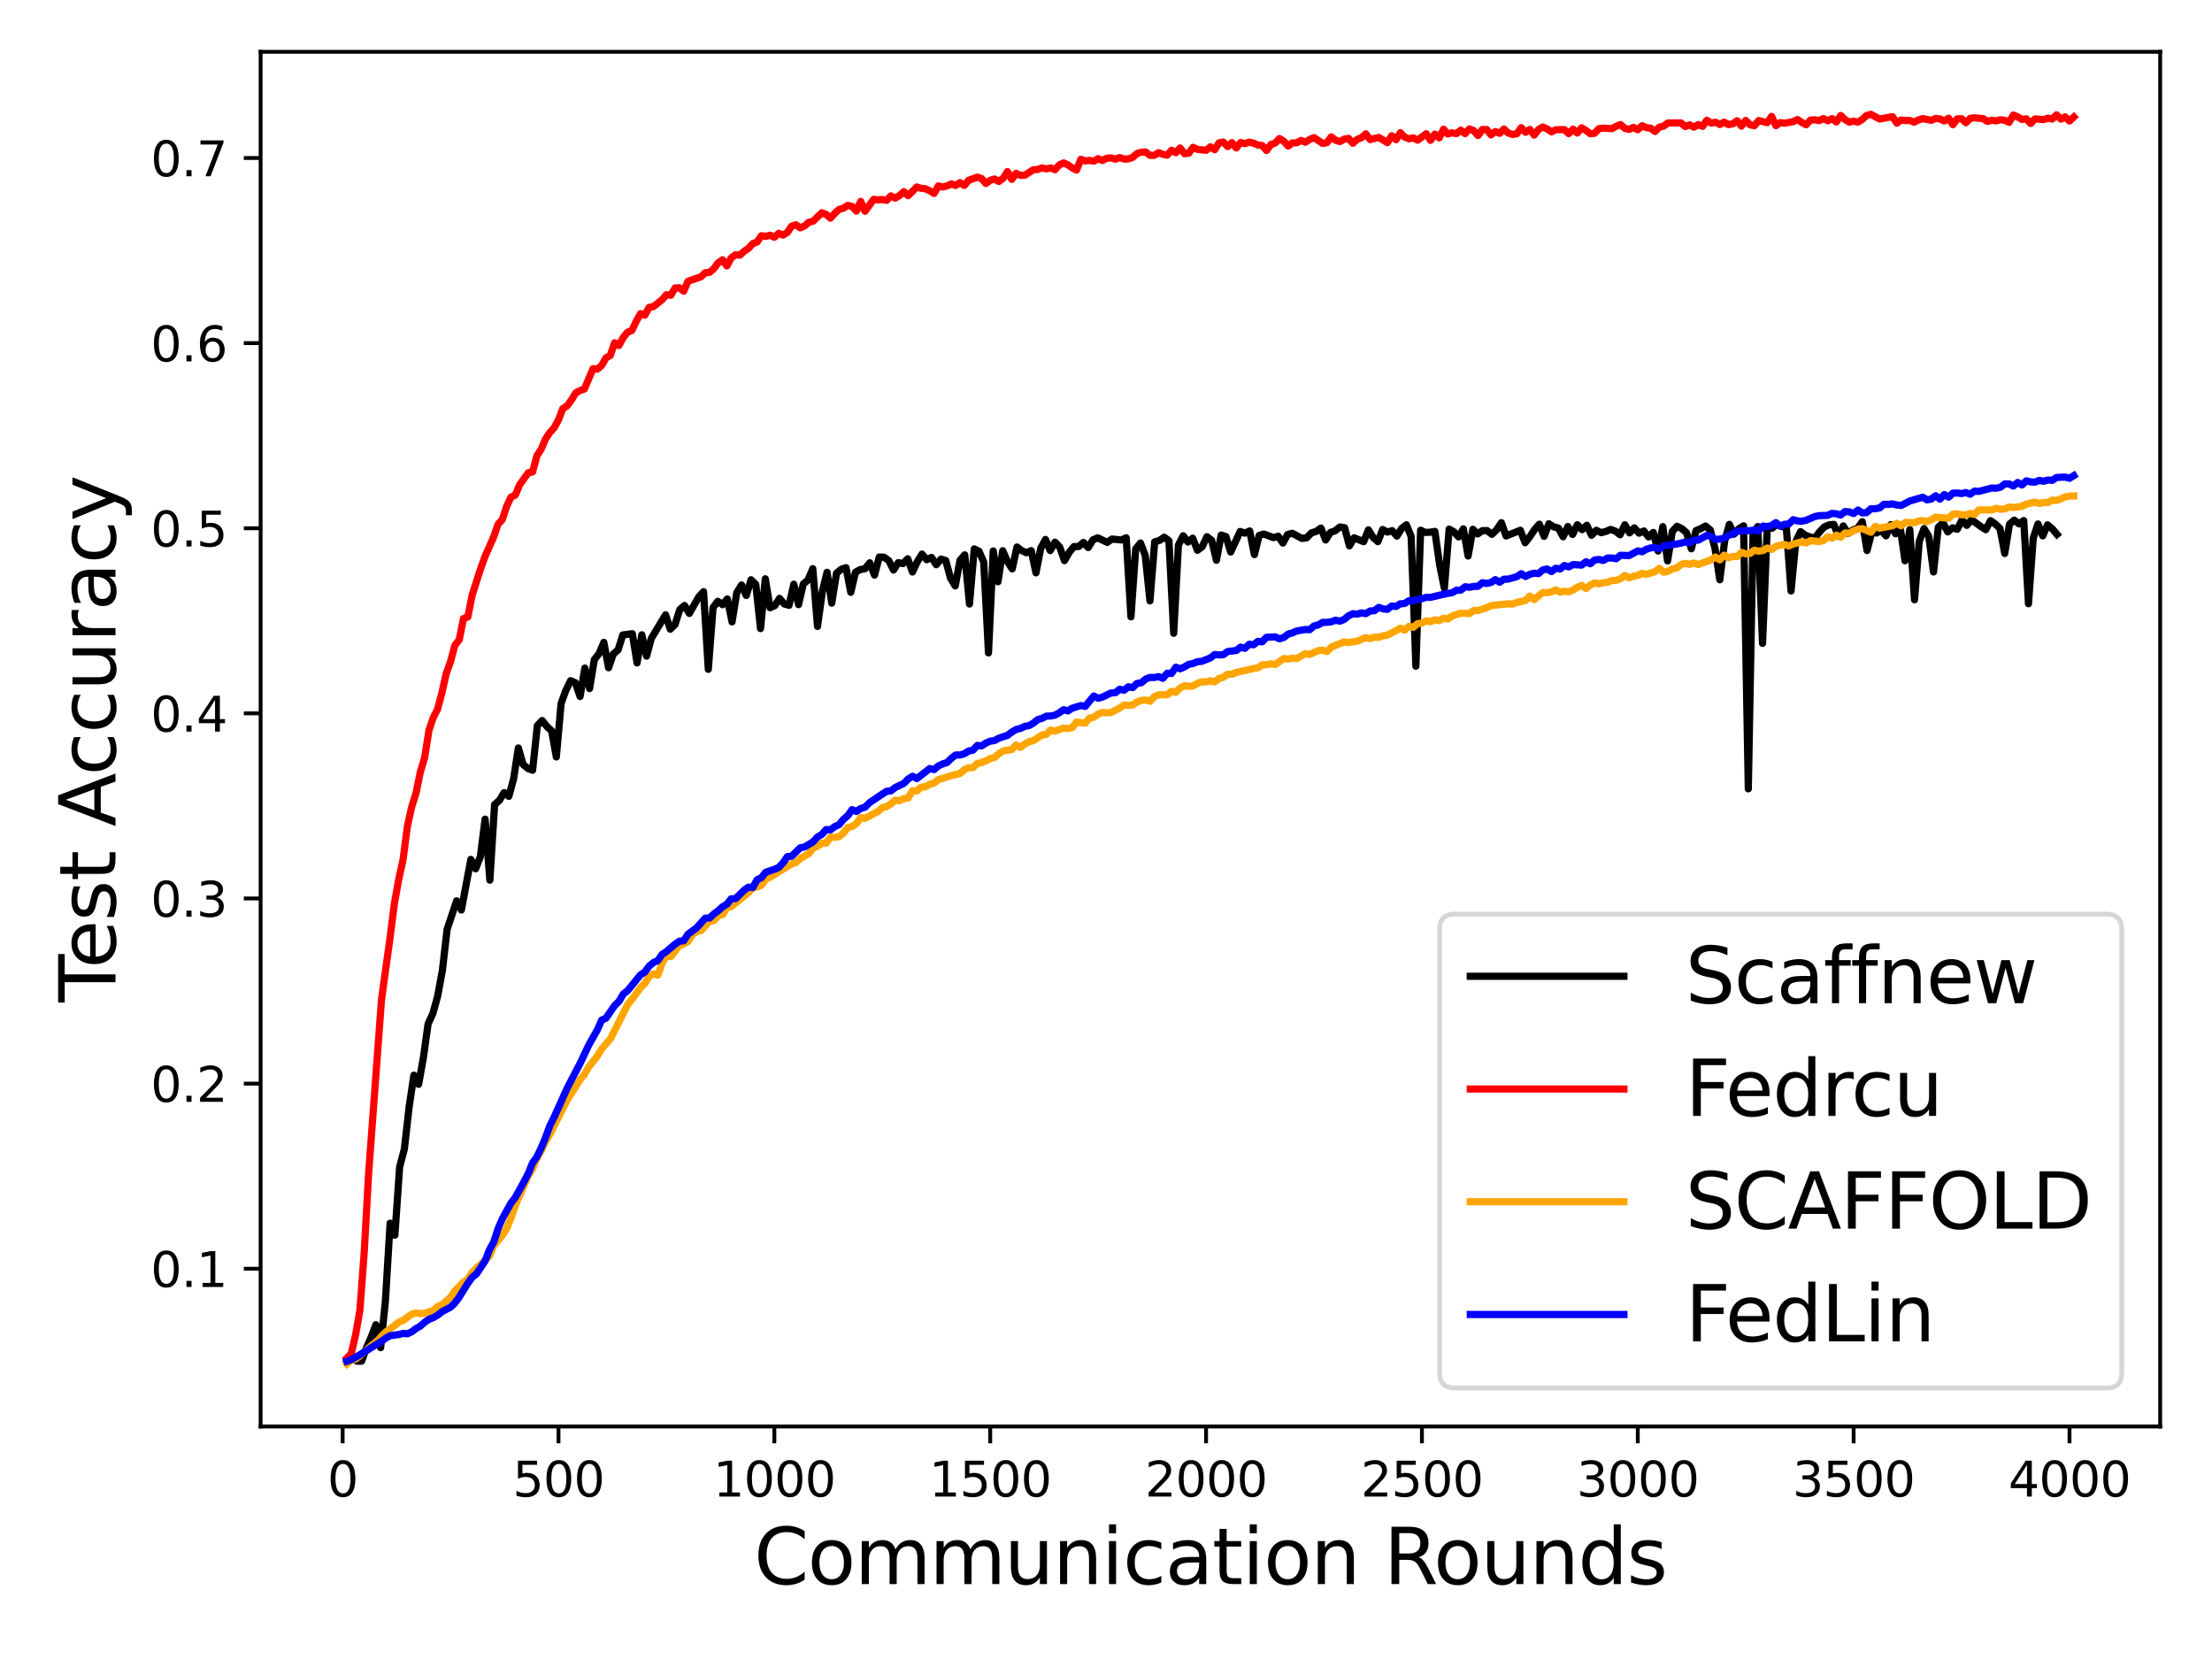<?xml version="1.0" encoding="utf-8" standalone="no"?>
<!DOCTYPE svg PUBLIC "-//W3C//DTD SVG 1.1//EN"
  "http://www.w3.org/Graphics/SVG/1.1/DTD/svg11.dtd">
<svg xmlns:xlink="http://www.w3.org/1999/xlink" width="460.8pt" height="345.6pt" viewBox="0 0 460.8 345.6" xmlns="http://www.w3.org/2000/svg" version="1.1">
 <defs>
  <style type="text/css">*{stroke-linejoin: round; stroke-linecap: butt}</style>
 </defs>
 <g id="figure_1">
  <g id="patch_1">
   <path d="M 0 345.6 
L 460.8 345.6 
L 460.8 0 
L 0 0 
z
" style="fill: #ffffff"/>
  </g>
  <g id="axes_1">
   <g id="patch_2">
    <path d="M 54.29 297.16 
L 450 297.16 
L 450 10.8 
L 54.29 10.8 
z
" style="fill: #ffffff"/>
   </g>
   <g id="matplotlib.axis_1">
    <g id="xtick_1">
     <g id="line2d_1">
      <defs>
       <path id="m2f3cac22b5" d="M 0 0 
L 0 3.5 
" style="stroke: #000000; stroke-width: 0.8"/>
      </defs>
      <g>
       <use xlink:href="#m2f3cac22b5" x="71.377" y="297.16" style="stroke: #000000; stroke-width: 0.8"/>
      </g>
     </g>
     <g id="text_1">
      <!-- 0 -->
      <g transform="translate(68.196 311.758) scale(0.1 -0.1)">
       <defs>
        <path id="DejaVuSans-30" d="M 2034 4250 
Q 1547 4250 1301 3770 
Q 1056 3291 1056 2328 
Q 1056 1369 1301 889 
Q 1547 409 2034 409 
Q 2525 409 2770 889 
Q 3016 1369 3016 2328 
Q 3016 3291 2770 3770 
Q 2525 4250 2034 4250 
z
M 2034 4750 
Q 2819 4750 3233 4129 
Q 3647 3509 3647 2328 
Q 3647 1150 3233 529 
Q 2819 -91 2034 -91 
Q 1250 -91 836 529 
Q 422 1150 422 2328 
Q 422 3509 836 4129 
Q 1250 4750 2034 4750 
z
" transform="scale(0.016)"/>
       </defs>
       <use xlink:href="#DejaVuSans-30"/>
      </g>
     </g>
    </g>
    <g id="xtick_2">
     <g id="line2d_2">
      <g>
       <use xlink:href="#m2f3cac22b5" x="116.345" y="297.16" style="stroke: #000000; stroke-width: 0.8"/>
      </g>
     </g>
     <g id="text_2">
      <!-- 500 -->
      <g transform="translate(106.801 311.758) scale(0.1 -0.1)">
       <defs>
        <path id="DejaVuSans-35" d="M 691 4666 
L 3169 4666 
L 3169 4134 
L 1269 4134 
L 1269 2991 
Q 1406 3038 1543 3061 
Q 1681 3084 1819 3084 
Q 2600 3084 3056 2656 
Q 3513 2228 3513 1497 
Q 3513 744 3044 326 
Q 2575 -91 1722 -91 
Q 1428 -91 1123 -41 
Q 819 9 494 109 
L 494 744 
Q 775 591 1075 516 
Q 1375 441 1709 441 
Q 2250 441 2565 725 
Q 2881 1009 2881 1497 
Q 2881 1984 2565 2268 
Q 2250 2553 1709 2553 
Q 1456 2553 1204 2497 
Q 953 2441 691 2322 
L 691 4666 
z
" transform="scale(0.016)"/>
       </defs>
       <use xlink:href="#DejaVuSans-35"/>
       <use xlink:href="#DejaVuSans-30" x="63.623"/>
       <use xlink:href="#DejaVuSans-30" x="127.246"/>
      </g>
     </g>
    </g>
    <g id="xtick_3">
     <g id="line2d_3">
      <g>
       <use xlink:href="#m2f3cac22b5" x="161.312" y="297.16" style="stroke: #000000; stroke-width: 0.8"/>
      </g>
     </g>
     <g id="text_3">
      <!-- 1000 -->
      <g transform="translate(148.587 311.758) scale(0.1 -0.1)">
       <defs>
        <path id="DejaVuSans-31" d="M 794 531 
L 1825 531 
L 1825 4091 
L 703 3866 
L 703 4441 
L 1819 4666 
L 2450 4666 
L 2450 531 
L 3481 531 
L 3481 0 
L 794 0 
L 794 531 
z
" transform="scale(0.016)"/>
       </defs>
       <use xlink:href="#DejaVuSans-31"/>
       <use xlink:href="#DejaVuSans-30" x="63.623"/>
       <use xlink:href="#DejaVuSans-30" x="127.246"/>
       <use xlink:href="#DejaVuSans-30" x="190.869"/>
      </g>
     </g>
    </g>
    <g id="xtick_4">
     <g id="line2d_4">
      <g>
       <use xlink:href="#m2f3cac22b5" x="206.279" y="297.16" style="stroke: #000000; stroke-width: 0.8"/>
      </g>
     </g>
     <g id="text_4">
      <!-- 1500 -->
      <g transform="translate(193.554 311.758) scale(0.1 -0.1)">
       <use xlink:href="#DejaVuSans-31"/>
       <use xlink:href="#DejaVuSans-35" x="63.623"/>
       <use xlink:href="#DejaVuSans-30" x="127.246"/>
       <use xlink:href="#DejaVuSans-30" x="190.869"/>
      </g>
     </g>
    </g>
    <g id="xtick_5">
     <g id="line2d_5">
      <g>
       <use xlink:href="#m2f3cac22b5" x="251.246" y="297.16" style="stroke: #000000; stroke-width: 0.8"/>
      </g>
     </g>
     <g id="text_5">
      <!-- 2000 -->
      <g transform="translate(238.521 311.758) scale(0.1 -0.1)">
       <defs>
        <path id="DejaVuSans-32" d="M 1228 531 
L 3431 531 
L 3431 0 
L 469 0 
L 469 531 
Q 828 903 1448 1529 
Q 2069 2156 2228 2338 
Q 2531 2678 2651 2914 
Q 2772 3150 2772 3378 
Q 2772 3750 2511 3984 
Q 2250 4219 1831 4219 
Q 1534 4219 1204 4116 
Q 875 4013 500 3803 
L 500 4441 
Q 881 4594 1212 4672 
Q 1544 4750 1819 4750 
Q 2544 4750 2975 4387 
Q 3406 4025 3406 3419 
Q 3406 3131 3298 2873 
Q 3191 2616 2906 2266 
Q 2828 2175 2409 1742 
Q 1991 1309 1228 531 
z
" transform="scale(0.016)"/>
       </defs>
       <use xlink:href="#DejaVuSans-32"/>
       <use xlink:href="#DejaVuSans-30" x="63.623"/>
       <use xlink:href="#DejaVuSans-30" x="127.246"/>
       <use xlink:href="#DejaVuSans-30" x="190.869"/>
      </g>
     </g>
    </g>
    <g id="xtick_6">
     <g id="line2d_6">
      <g>
       <use xlink:href="#m2f3cac22b5" x="296.213" y="297.16" style="stroke: #000000; stroke-width: 0.8"/>
      </g>
     </g>
     <g id="text_6">
      <!-- 2500 -->
      <g transform="translate(283.488 311.758) scale(0.1 -0.1)">
       <use xlink:href="#DejaVuSans-32"/>
       <use xlink:href="#DejaVuSans-35" x="63.623"/>
       <use xlink:href="#DejaVuSans-30" x="127.246"/>
       <use xlink:href="#DejaVuSans-30" x="190.869"/>
      </g>
     </g>
    </g>
    <g id="xtick_7">
     <g id="line2d_7">
      <g>
       <use xlink:href="#m2f3cac22b5" x="341.18" y="297.16" style="stroke: #000000; stroke-width: 0.8"/>
      </g>
     </g>
     <g id="text_7">
      <!-- 3000 -->
      <g transform="translate(328.455 311.758) scale(0.1 -0.1)">
       <defs>
        <path id="DejaVuSans-33" d="M 2597 2516 
Q 3050 2419 3304 2112 
Q 3559 1806 3559 1356 
Q 3559 666 3084 287 
Q 2609 -91 1734 -91 
Q 1441 -91 1130 -33 
Q 819 25 488 141 
L 488 750 
Q 750 597 1062 519 
Q 1375 441 1716 441 
Q 2309 441 2620 675 
Q 2931 909 2931 1356 
Q 2931 1769 2642 2001 
Q 2353 2234 1838 2234 
L 1294 2234 
L 1294 2753 
L 1863 2753 
Q 2328 2753 2575 2939 
Q 2822 3125 2822 3475 
Q 2822 3834 2567 4026 
Q 2313 4219 1838 4219 
Q 1578 4219 1281 4162 
Q 984 4106 628 3988 
L 628 4550 
Q 988 4650 1302 4700 
Q 1616 4750 1894 4750 
Q 2613 4750 3031 4423 
Q 3450 4097 3450 3541 
Q 3450 3153 3228 2886 
Q 3006 2619 2597 2516 
z
" transform="scale(0.016)"/>
       </defs>
       <use xlink:href="#DejaVuSans-33"/>
       <use xlink:href="#DejaVuSans-30" x="63.623"/>
       <use xlink:href="#DejaVuSans-30" x="127.246"/>
       <use xlink:href="#DejaVuSans-30" x="190.869"/>
      </g>
     </g>
    </g>
    <g id="xtick_8">
     <g id="line2d_8">
      <g>
       <use xlink:href="#m2f3cac22b5" x="386.147" y="297.16" style="stroke: #000000; stroke-width: 0.8"/>
      </g>
     </g>
     <g id="text_8">
      <!-- 3500 -->
      <g transform="translate(373.422 311.758) scale(0.1 -0.1)">
       <use xlink:href="#DejaVuSans-33"/>
       <use xlink:href="#DejaVuSans-35" x="63.623"/>
       <use xlink:href="#DejaVuSans-30" x="127.246"/>
       <use xlink:href="#DejaVuSans-30" x="190.869"/>
      </g>
     </g>
    </g>
    <g id="xtick_9">
     <g id="line2d_9">
      <g>
       <use xlink:href="#m2f3cac22b5" x="431.114" y="297.16" style="stroke: #000000; stroke-width: 0.8"/>
      </g>
     </g>
     <g id="text_9">
      <!-- 4000 -->
      <g transform="translate(418.389 311.758) scale(0.1 -0.1)">
       <defs>
        <path id="DejaVuSans-34" d="M 2419 4116 
L 825 1625 
L 2419 1625 
L 2419 4116 
z
M 2253 4666 
L 3047 4666 
L 3047 1625 
L 3713 1625 
L 3713 1100 
L 3047 1100 
L 3047 0 
L 2419 0 
L 2419 1100 
L 313 1100 
L 313 1709 
L 2253 4666 
z
" transform="scale(0.016)"/>
       </defs>
       <use xlink:href="#DejaVuSans-34"/>
       <use xlink:href="#DejaVuSans-30" x="63.623"/>
       <use xlink:href="#DejaVuSans-30" x="127.246"/>
       <use xlink:href="#DejaVuSans-30" x="190.869"/>
      </g>
     </g>
    </g>
    <g id="text_10">
     <!-- Communication Rounds -->
     <g transform="translate(157.069 329.996) scale(0.16 -0.16)">
      <defs>
       <path id="DejaVuSans-43" d="M 4122 4306 
L 4122 3641 
Q 3803 3938 3442 4084 
Q 3081 4231 2675 4231 
Q 1875 4231 1450 3742 
Q 1025 3253 1025 2328 
Q 1025 1406 1450 917 
Q 1875 428 2675 428 
Q 3081 428 3442 575 
Q 3803 722 4122 1019 
L 4122 359 
Q 3791 134 3420 21 
Q 3050 -91 2638 -91 
Q 1578 -91 968 557 
Q 359 1206 359 2328 
Q 359 3453 968 4101 
Q 1578 4750 2638 4750 
Q 3056 4750 3426 4639 
Q 3797 4528 4122 4306 
z
" transform="scale(0.016)"/>
       <path id="DejaVuSans-6f" d="M 1959 3097 
Q 1497 3097 1228 2736 
Q 959 2375 959 1747 
Q 959 1119 1226 758 
Q 1494 397 1959 397 
Q 2419 397 2687 759 
Q 2956 1122 2956 1747 
Q 2956 2369 2687 2733 
Q 2419 3097 1959 3097 
z
M 1959 3584 
Q 2709 3584 3137 3096 
Q 3566 2609 3566 1747 
Q 3566 888 3137 398 
Q 2709 -91 1959 -91 
Q 1206 -91 779 398 
Q 353 888 353 1747 
Q 353 2609 779 3096 
Q 1206 3584 1959 3584 
z
" transform="scale(0.016)"/>
       <path id="DejaVuSans-6d" d="M 3328 2828 
Q 3544 3216 3844 3400 
Q 4144 3584 4550 3584 
Q 5097 3584 5394 3201 
Q 5691 2819 5691 2113 
L 5691 0 
L 5113 0 
L 5113 2094 
Q 5113 2597 4934 2840 
Q 4756 3084 4391 3084 
Q 3944 3084 3684 2787 
Q 3425 2491 3425 1978 
L 3425 0 
L 2847 0 
L 2847 2094 
Q 2847 2600 2669 2842 
Q 2491 3084 2119 3084 
Q 1678 3084 1418 2786 
Q 1159 2488 1159 1978 
L 1159 0 
L 581 0 
L 581 3500 
L 1159 3500 
L 1159 2956 
Q 1356 3278 1631 3431 
Q 1906 3584 2284 3584 
Q 2666 3584 2933 3390 
Q 3200 3197 3328 2828 
z
" transform="scale(0.016)"/>
       <path id="DejaVuSans-75" d="M 544 1381 
L 544 3500 
L 1119 3500 
L 1119 1403 
Q 1119 906 1312 657 
Q 1506 409 1894 409 
Q 2359 409 2629 706 
Q 2900 1003 2900 1516 
L 2900 3500 
L 3475 3500 
L 3475 0 
L 2900 0 
L 2900 538 
Q 2691 219 2414 64 
Q 2138 -91 1772 -91 
Q 1169 -91 856 284 
Q 544 659 544 1381 
z
M 1991 3584 
L 1991 3584 
z
" transform="scale(0.016)"/>
       <path id="DejaVuSans-6e" d="M 3513 2113 
L 3513 0 
L 2938 0 
L 2938 2094 
Q 2938 2591 2744 2837 
Q 2550 3084 2163 3084 
Q 1697 3084 1428 2787 
Q 1159 2491 1159 1978 
L 1159 0 
L 581 0 
L 581 3500 
L 1159 3500 
L 1159 2956 
Q 1366 3272 1645 3428 
Q 1925 3584 2291 3584 
Q 2894 3584 3203 3211 
Q 3513 2838 3513 2113 
z
" transform="scale(0.016)"/>
       <path id="DejaVuSans-69" d="M 603 3500 
L 1178 3500 
L 1178 0 
L 603 0 
L 603 3500 
z
M 603 4863 
L 1178 4863 
L 1178 4134 
L 603 4134 
L 603 4863 
z
" transform="scale(0.016)"/>
       <path id="DejaVuSans-63" d="M 3122 3366 
L 3122 2828 
Q 2878 2963 2633 3030 
Q 2388 3097 2138 3097 
Q 1578 3097 1268 2742 
Q 959 2388 959 1747 
Q 959 1106 1268 751 
Q 1578 397 2138 397 
Q 2388 397 2633 464 
Q 2878 531 3122 666 
L 3122 134 
Q 2881 22 2623 -34 
Q 2366 -91 2075 -91 
Q 1284 -91 818 406 
Q 353 903 353 1747 
Q 353 2603 823 3093 
Q 1294 3584 2113 3584 
Q 2378 3584 2631 3529 
Q 2884 3475 3122 3366 
z
" transform="scale(0.016)"/>
       <path id="DejaVuSans-61" d="M 2194 1759 
Q 1497 1759 1228 1600 
Q 959 1441 959 1056 
Q 959 750 1161 570 
Q 1363 391 1709 391 
Q 2188 391 2477 730 
Q 2766 1069 2766 1631 
L 2766 1759 
L 2194 1759 
z
M 3341 1997 
L 3341 0 
L 2766 0 
L 2766 531 
Q 2569 213 2275 61 
Q 1981 -91 1556 -91 
Q 1019 -91 701 211 
Q 384 513 384 1019 
Q 384 1609 779 1909 
Q 1175 2209 1959 2209 
L 2766 2209 
L 2766 2266 
Q 2766 2663 2505 2880 
Q 2244 3097 1772 3097 
Q 1472 3097 1187 3025 
Q 903 2953 641 2809 
L 641 3341 
Q 956 3463 1253 3523 
Q 1550 3584 1831 3584 
Q 2591 3584 2966 3190 
Q 3341 2797 3341 1997 
z
" transform="scale(0.016)"/>
       <path id="DejaVuSans-74" d="M 1172 4494 
L 1172 3500 
L 2356 3500 
L 2356 3053 
L 1172 3053 
L 1172 1153 
Q 1172 725 1289 603 
Q 1406 481 1766 481 
L 2356 481 
L 2356 0 
L 1766 0 
Q 1100 0 847 248 
Q 594 497 594 1153 
L 594 3053 
L 172 3053 
L 172 3500 
L 594 3500 
L 594 4494 
L 1172 4494 
z
" transform="scale(0.016)"/>
       <path id="DejaVuSans-20" transform="scale(0.016)"/>
       <path id="DejaVuSans-52" d="M 2841 2188 
Q 3044 2119 3236 1894 
Q 3428 1669 3622 1275 
L 4263 0 
L 3584 0 
L 2988 1197 
Q 2756 1666 2539 1819 
Q 2322 1972 1947 1972 
L 1259 1972 
L 1259 0 
L 628 0 
L 628 4666 
L 2053 4666 
Q 2853 4666 3247 4331 
Q 3641 3997 3641 3322 
Q 3641 2881 3436 2590 
Q 3231 2300 2841 2188 
z
M 1259 4147 
L 1259 2491 
L 2053 2491 
Q 2509 2491 2742 2702 
Q 2975 2913 2975 3322 
Q 2975 3731 2742 3939 
Q 2509 4147 2053 4147 
L 1259 4147 
z
" transform="scale(0.016)"/>
       <path id="DejaVuSans-64" d="M 2906 2969 
L 2906 4863 
L 3481 4863 
L 3481 0 
L 2906 0 
L 2906 525 
Q 2725 213 2448 61 
Q 2172 -91 1784 -91 
Q 1150 -91 751 415 
Q 353 922 353 1747 
Q 353 2572 751 3078 
Q 1150 3584 1784 3584 
Q 2172 3584 2448 3432 
Q 2725 3281 2906 2969 
z
M 947 1747 
Q 947 1113 1208 752 
Q 1469 391 1925 391 
Q 2381 391 2643 752 
Q 2906 1113 2906 1747 
Q 2906 2381 2643 2742 
Q 2381 3103 1925 3103 
Q 1469 3103 1208 2742 
Q 947 2381 947 1747 
z
" transform="scale(0.016)"/>
       <path id="DejaVuSans-73" d="M 2834 3397 
L 2834 2853 
Q 2591 2978 2328 3040 
Q 2066 3103 1784 3103 
Q 1356 3103 1142 2972 
Q 928 2841 928 2578 
Q 928 2378 1081 2264 
Q 1234 2150 1697 2047 
L 1894 2003 
Q 2506 1872 2764 1633 
Q 3022 1394 3022 966 
Q 3022 478 2636 193 
Q 2250 -91 1575 -91 
Q 1294 -91 989 -36 
Q 684 19 347 128 
L 347 722 
Q 666 556 975 473 
Q 1284 391 1588 391 
Q 1994 391 2212 530 
Q 2431 669 2431 922 
Q 2431 1156 2273 1281 
Q 2116 1406 1581 1522 
L 1381 1569 
Q 847 1681 609 1914 
Q 372 2147 372 2553 
Q 372 3047 722 3315 
Q 1072 3584 1716 3584 
Q 2034 3584 2315 3537 
Q 2597 3491 2834 3397 
z
" transform="scale(0.016)"/>
      </defs>
      <use xlink:href="#DejaVuSans-43"/>
      <use xlink:href="#DejaVuSans-6f" x="69.824"/>
      <use xlink:href="#DejaVuSans-6d" x="131.006"/>
      <use xlink:href="#DejaVuSans-6d" x="228.418"/>
      <use xlink:href="#DejaVuSans-75" x="325.83"/>
      <use xlink:href="#DejaVuSans-6e" x="389.209"/>
      <use xlink:href="#DejaVuSans-69" x="452.588"/>
      <use xlink:href="#DejaVuSans-63" x="480.371"/>
      <use xlink:href="#DejaVuSans-61" x="535.352"/>
      <use xlink:href="#DejaVuSans-74" x="596.631"/>
      <use xlink:href="#DejaVuSans-69" x="635.84"/>
      <use xlink:href="#DejaVuSans-6f" x="663.623"/>
      <use xlink:href="#DejaVuSans-6e" x="724.805"/>
      <use xlink:href="#DejaVuSans-20" x="788.184"/>
      <use xlink:href="#DejaVuSans-52" x="819.971"/>
      <use xlink:href="#DejaVuSans-6f" x="884.953"/>
      <use xlink:href="#DejaVuSans-75" x="946.135"/>
      <use xlink:href="#DejaVuSans-6e" x="1009.514"/>
      <use xlink:href="#DejaVuSans-64" x="1072.893"/>
      <use xlink:href="#DejaVuSans-73" x="1136.369"/>
     </g>
    </g>
   </g>
   <g id="matplotlib.axis_2">
    <g id="ytick_1">
     <g id="line2d_10">
      <defs>
       <path id="m373787ca99" d="M 0 0 
L -3.5 0 
" style="stroke: #000000; stroke-width: 0.8"/>
      </defs>
      <g>
       <use xlink:href="#m373787ca99" x="54.29" y="264.296" style="stroke: #000000; stroke-width: 0.8"/>
      </g>
     </g>
     <g id="text_11">
      <!-- 0.1 -->
      <g transform="translate(31.387 268.096) scale(0.1 -0.1)">
       <defs>
        <path id="DejaVuSans-2e" d="M 684 794 
L 1344 794 
L 1344 0 
L 684 0 
L 684 794 
z
" transform="scale(0.016)"/>
       </defs>
       <use xlink:href="#DejaVuSans-30"/>
       <use xlink:href="#DejaVuSans-2e" x="63.623"/>
       <use xlink:href="#DejaVuSans-31" x="95.41"/>
      </g>
     </g>
    </g>
    <g id="ytick_2">
     <g id="line2d_11">
      <g>
       <use xlink:href="#m373787ca99" x="54.29" y="225.733" style="stroke: #000000; stroke-width: 0.8"/>
      </g>
     </g>
     <g id="text_12">
      <!-- 0.2 -->
      <g transform="translate(31.387 229.532) scale(0.1 -0.1)">
       <use xlink:href="#DejaVuSans-30"/>
       <use xlink:href="#DejaVuSans-2e" x="63.623"/>
       <use xlink:href="#DejaVuSans-32" x="95.41"/>
      </g>
     </g>
    </g>
    <g id="ytick_3">
     <g id="line2d_12">
      <g>
       <use xlink:href="#m373787ca99" x="54.29" y="187.17" style="stroke: #000000; stroke-width: 0.8"/>
      </g>
     </g>
     <g id="text_13">
      <!-- 0.3 -->
      <g transform="translate(31.387 190.969) scale(0.1 -0.1)">
       <use xlink:href="#DejaVuSans-30"/>
       <use xlink:href="#DejaVuSans-2e" x="63.623"/>
       <use xlink:href="#DejaVuSans-33" x="95.41"/>
      </g>
     </g>
    </g>
    <g id="ytick_4">
     <g id="line2d_13">
      <g>
       <use xlink:href="#m373787ca99" x="54.29" y="148.607" style="stroke: #000000; stroke-width: 0.8"/>
      </g>
     </g>
     <g id="text_14">
      <!-- 0.4 -->
      <g transform="translate(31.387 152.406) scale(0.1 -0.1)">
       <use xlink:href="#DejaVuSans-30"/>
       <use xlink:href="#DejaVuSans-2e" x="63.623"/>
       <use xlink:href="#DejaVuSans-34" x="95.41"/>
      </g>
     </g>
    </g>
    <g id="ytick_5">
     <g id="line2d_14">
      <g>
       <use xlink:href="#m373787ca99" x="54.29" y="110.044" style="stroke: #000000; stroke-width: 0.8"/>
      </g>
     </g>
     <g id="text_15">
      <!-- 0.5 -->
      <g transform="translate(31.387 113.843) scale(0.1 -0.1)">
       <use xlink:href="#DejaVuSans-30"/>
       <use xlink:href="#DejaVuSans-2e" x="63.623"/>
       <use xlink:href="#DejaVuSans-35" x="95.41"/>
      </g>
     </g>
    </g>
    <g id="ytick_6">
     <g id="line2d_15">
      <g>
       <use xlink:href="#m373787ca99" x="54.29" y="71.48" style="stroke: #000000; stroke-width: 0.8"/>
      </g>
     </g>
     <g id="text_16">
      <!-- 0.6 -->
      <g transform="translate(31.387 75.28) scale(0.1 -0.1)">
       <defs>
        <path id="DejaVuSans-36" d="M 2113 2584 
Q 1688 2584 1439 2293 
Q 1191 2003 1191 1497 
Q 1191 994 1439 701 
Q 1688 409 2113 409 
Q 2538 409 2786 701 
Q 3034 994 3034 1497 
Q 3034 2003 2786 2293 
Q 2538 2584 2113 2584 
z
M 3366 4563 
L 3366 3988 
Q 3128 4100 2886 4159 
Q 2644 4219 2406 4219 
Q 1781 4219 1451 3797 
Q 1122 3375 1075 2522 
Q 1259 2794 1537 2939 
Q 1816 3084 2150 3084 
Q 2853 3084 3261 2657 
Q 3669 2231 3669 1497 
Q 3669 778 3244 343 
Q 2819 -91 2113 -91 
Q 1303 -91 875 529 
Q 447 1150 447 2328 
Q 447 3434 972 4092 
Q 1497 4750 2381 4750 
Q 2619 4750 2861 4703 
Q 3103 4656 3366 4563 
z
" transform="scale(0.016)"/>
       </defs>
       <use xlink:href="#DejaVuSans-30"/>
       <use xlink:href="#DejaVuSans-2e" x="63.623"/>
       <use xlink:href="#DejaVuSans-36" x="95.41"/>
      </g>
     </g>
    </g>
    <g id="ytick_7">
     <g id="line2d_16">
      <g>
       <use xlink:href="#m373787ca99" x="54.29" y="32.917" style="stroke: #000000; stroke-width: 0.8"/>
      </g>
     </g>
     <g id="text_17">
      <!-- 0.7 -->
      <g transform="translate(31.387 36.716) scale(0.1 -0.1)">
       <defs>
        <path id="DejaVuSans-37" d="M 525 4666 
L 3525 4666 
L 3525 4397 
L 1831 0 
L 1172 0 
L 2766 4134 
L 525 4134 
L 525 4666 
z
" transform="scale(0.016)"/>
       </defs>
       <use xlink:href="#DejaVuSans-30"/>
       <use xlink:href="#DejaVuSans-2e" x="63.623"/>
       <use xlink:href="#DejaVuSans-37" x="95.41"/>
      </g>
     </g>
    </g>
    <g id="text_18">
     <!-- Test Accuracy -->
     <g transform="translate(24.059 208.8) rotate(-90) scale(0.16 -0.16)">
      <defs>
       <path id="DejaVuSans-54" d="M -19 4666 
L 3928 4666 
L 3928 4134 
L 2272 4134 
L 2272 0 
L 1638 0 
L 1638 4134 
L -19 4134 
L -19 4666 
z
" transform="scale(0.016)"/>
       <path id="DejaVuSans-65" d="M 3597 1894 
L 3597 1613 
L 953 1613 
Q 991 1019 1311 708 
Q 1631 397 2203 397 
Q 2534 397 2845 478 
Q 3156 559 3463 722 
L 3463 178 
Q 3153 47 2828 -22 
Q 2503 -91 2169 -91 
Q 1331 -91 842 396 
Q 353 884 353 1716 
Q 353 2575 817 3079 
Q 1281 3584 2069 3584 
Q 2775 3584 3186 3129 
Q 3597 2675 3597 1894 
z
M 3022 2063 
Q 3016 2534 2758 2815 
Q 2500 3097 2075 3097 
Q 1594 3097 1305 2825 
Q 1016 2553 972 2059 
L 3022 2063 
z
" transform="scale(0.016)"/>
       <path id="DejaVuSans-41" d="M 2188 4044 
L 1331 1722 
L 3047 1722 
L 2188 4044 
z
M 1831 4666 
L 2547 4666 
L 4325 0 
L 3669 0 
L 3244 1197 
L 1141 1197 
L 716 0 
L 50 0 
L 1831 4666 
z
" transform="scale(0.016)"/>
       <path id="DejaVuSans-72" d="M 2631 2963 
Q 2534 3019 2420 3045 
Q 2306 3072 2169 3072 
Q 1681 3072 1420 2755 
Q 1159 2438 1159 1844 
L 1159 0 
L 581 0 
L 581 3500 
L 1159 3500 
L 1159 2956 
Q 1341 3275 1631 3429 
Q 1922 3584 2338 3584 
Q 2397 3584 2469 3576 
Q 2541 3569 2628 3553 
L 2631 2963 
z
" transform="scale(0.016)"/>
       <path id="DejaVuSans-79" d="M 2059 -325 
Q 1816 -950 1584 -1140 
Q 1353 -1331 966 -1331 
L 506 -1331 
L 506 -850 
L 844 -850 
Q 1081 -850 1212 -737 
Q 1344 -625 1503 -206 
L 1606 56 
L 191 3500 
L 800 3500 
L 1894 763 
L 2988 3500 
L 3597 3500 
L 2059 -325 
z
" transform="scale(0.016)"/>
      </defs>
      <use xlink:href="#DejaVuSans-54"/>
      <use xlink:href="#DejaVuSans-65" x="44.084"/>
      <use xlink:href="#DejaVuSans-73" x="105.607"/>
      <use xlink:href="#DejaVuSans-74" x="157.707"/>
      <use xlink:href="#DejaVuSans-20" x="196.916"/>
      <use xlink:href="#DejaVuSans-41" x="228.703"/>
      <use xlink:href="#DejaVuSans-63" x="295.361"/>
      <use xlink:href="#DejaVuSans-63" x="350.342"/>
      <use xlink:href="#DejaVuSans-75" x="405.322"/>
      <use xlink:href="#DejaVuSans-72" x="468.701"/>
      <use xlink:href="#DejaVuSans-61" x="509.814"/>
      <use xlink:href="#DejaVuSans-63" x="571.094"/>
      <use xlink:href="#DejaVuSans-79" x="626.074"/>
     </g>
    </g>
   </g>
   <g id="line2d_17">
    <path d="M 72.367 283.681 
L 73.356 282.871 
L 74.345 283.552 
L 75.335 283.552 
L 76.324 280.801 
L 77.313 278.565 
L 78.302 275.955 
L 79.292 280.737 
L 80.281 271.109 
L 81.27 254.81 
L 82.26 257.304 
L 83.249 243.125 
L 84.238 239.333 
L 85.227 230.605 
L 86.217 223.972 
L 87.206 225.888 
L 88.195 220.347 
L 89.184 213.277 
L 90.174 211.131 
L 91.163 207.544 
L 92.152 202.184 
L 93.142 193.61 
L 95.12 187.659 
L 96.109 189.574 
L 98.088 179.033 
L 99.077 180.987 
L 100.066 178.455 
L 101.056 170.639 
L 102.045 183.352 
L 103.034 167.619 
L 104.024 166.744 
L 105.013 165.112 
L 106.002 165.896 
L 106.991 162.245 
L 107.981 155.818 
L 108.97 159.25 
L 109.959 160.086 
L 110.948 160.459 
L 111.938 151.152 
L 112.927 150.098 
L 113.916 151.319 
L 114.906 152.245 
L 115.895 157.682 
L 116.884 146.563 
L 117.873 143.825 
L 118.863 141.794 
L 119.852 142.218 
L 120.841 145.098 
L 121.831 139.172 
L 122.82 143.439 
L 123.809 137.411 
L 124.798 136.151 
L 125.788 133.811 
L 126.777 139.107 
L 127.766 136.228 
L 128.755 135.393 
L 129.745 132.269 
L 131.723 132.012 
L 132.713 138.105 
L 133.702 132.243 
L 134.691 136.678 
L 135.68 132.989 
L 138.648 128.078 
L 139.637 131.073 
L 140.627 130.084 
L 141.616 126.973 
L 142.605 126.137 
L 143.595 127.783 
L 145.573 124.325 
L 146.562 123.258 
L 147.552 139.442 
L 148.541 126.574 
L 149.53 125.263 
L 150.519 125.97 
L 151.509 124.762 
L 152.498 129.557 
L 153.487 123.451 
L 154.477 121.857 
L 155.466 124.055 
L 156.455 120.777 
L 157.444 121.754 
L 158.434 130.945 
L 159.423 120.571 
L 160.412 126.6 
L 161.402 126.163 
L 162.391 124.659 
L 163.38 125.816 
L 164.369 126.099 
L 165.359 121.703 
L 166.348 125.957 
L 167.337 121.651 
L 168.326 120.816 
L 169.316 118.463 
L 170.305 130.495 
L 171.294 123.297 
L 172.284 119.222 
L 173.273 125.649 
L 174.262 119.402 
L 175.251 118.579 
L 176.241 118.258 
L 177.23 123.387 
L 178.219 119.196 
L 179.208 118.656 
L 180.198 118.476 
L 181.187 117.242 
L 182.176 119.8 
L 183.166 116.047 
L 184.155 116.072 
L 185.144 116.779 
L 186.133 118.746 
L 187.123 117.204 
L 188.112 117.409 
L 189.101 116.407 
L 190.09 119.157 
L 191.08 117.036 
L 192.069 115.43 
L 193.058 116.599 
L 194.048 116.124 
L 195.037 117.641 
L 196.026 116.471 
L 197.015 116.767 
L 198.005 120.443 
L 198.994 122.05 
L 199.983 116.728 
L 200.973 115.584 
L 201.962 125.829 
L 202.951 114.35 
L 203.94 114.826 
L 204.93 117.101 
L 205.919 136.01 
L 206.908 114.774 
L 207.897 121.188 
L 208.887 114.723 
L 209.876 116.985 
L 210.865 118.515 
L 211.855 113.951 
L 212.844 114.697 
L 213.833 115.147 
L 214.822 114.71 
L 215.812 119.337 
L 216.801 114.221 
L 217.79 112.383 
L 218.779 114.697 
L 219.769 112.949 
L 220.758 113.964 
L 221.747 116.792 
L 222.737 115.07 
L 223.726 113.861 
L 224.715 113.849 
L 225.704 113 
L 226.694 114.067 
L 227.683 112.46 
L 228.672 112.036 
L 230.651 112.987 
L 231.64 112.293 
L 233.619 112.486 
L 234.608 112.023 
L 235.597 128.503 
L 236.586 114.363 
L 237.576 113.116 
L 238.565 115.674 
L 239.554 125.173 
L 240.544 112.872 
L 241.533 112.589 
L 242.522 111.908 
L 243.511 112.653 
L 244.501 131.922 
L 245.49 113.54 
L 246.479 111.612 
L 247.468 112.923 
L 248.458 112.113 
L 249.447 114.633 
L 250.436 113.9 
L 251.426 111.805 
L 252.415 112.563 
L 253.404 116.715 
L 254.393 111.458 
L 255.383 111.779 
L 256.372 114.993 
L 258.35 110.712 
L 259.34 111.059 
L 260.329 110.609 
L 261.318 115.532 
L 262.308 111.535 
L 263.297 111.252 
L 265.275 111.998 
L 266.265 111.702 
L 267.254 113.129 
L 268.243 111.329 
L 269.232 111.098 
L 271.211 112.165 
L 272.2 112.036 
L 273.19 111.008 
L 274.179 110.712 
L 275.168 110.005 
L 276.157 112.486 
L 277.147 110.918 
L 278.136 110.571 
L 279.125 109.774 
L 280.115 109.941 
L 281.104 113.72 
L 282.093 112.036 
L 284.072 112.846 
L 285.061 110.378 
L 286.05 111.959 
L 287.039 112.833 
L 288.029 110.301 
L 289.018 110.841 
L 290.007 110.545 
L 290.997 111.676 
L 291.986 110.095 
L 292.975 109.324 
L 293.964 111.74 
L 294.954 138.786 
L 295.943 110.455 
L 296.932 110.918 
L 297.921 110.866 
L 298.911 110.699 
L 299.9 117.679 
L 300.889 122.538 
L 301.879 110.224 
L 302.868 110.776 
L 303.857 111.843 
L 304.846 110.172 
L 305.836 115.828 
L 306.825 110.262 
L 307.814 111.239 
L 308.803 110.545 
L 309.793 110.532 
L 310.782 111.316 
L 311.771 110.378 
L 312.761 108.887 
L 313.75 111.65 
L 316.718 110.468 
L 317.707 113.064 
L 318.696 111.805 
L 319.686 110.314 
L 320.675 109.195 
L 321.664 111.728 
L 322.653 109.105 
L 323.643 109.748 
L 324.632 109.992 
L 325.621 111.818 
L 326.61 109.684 
L 327.6 111.342 
L 328.589 109.311 
L 329.578 110.339 
L 330.568 109.427 
L 331.557 111.509 
L 332.546 110.468 
L 333.535 110.969 
L 334.525 110.712 
L 335.514 110.288 
L 336.503 110.635 
L 337.492 111.406 
L 338.482 109.311 
L 339.471 111.008 
L 340.46 109.967 
L 341.45 111.072 
L 342.439 110.609 
L 343.428 111.856 
L 344.417 110.918 
L 345.407 114.787 
L 346.396 109.709 
L 347.385 116.844 
L 348.374 110.699 
L 349.364 109.632 
L 350.353 110.121 
L 351.342 110.982 
L 352.332 114.324 
L 353.321 110.532 
L 354.31 110.121 
L 355.299 109.581 
L 356.289 110.404 
L 357.278 114.298 
L 358.267 120.777 
L 359.257 112.82 
L 360.246 109.234 
L 361.235 111.265 
L 362.224 110.147 
L 363.214 109.542 
L 364.203 164.328 
L 365.192 111.291 
L 366.181 109.684 
L 367.171 134.03 
L 368.16 109.658 
L 369.149 110.044 
L 370.139 109.234 
L 371.128 109.697 
L 372.117 109.851 
L 373.106 123.104 
L 374.096 112.833 
L 375.085 110.751 
L 376.074 111.496 
L 377.063 111.856 
L 378.053 112.088 
L 379.042 110.815 
L 380.031 109.761 
L 381.021 109.337 
L 382.01 109.234 
L 382.999 111.728 
L 383.988 109.555 
L 384.978 111.123 
L 385.967 110.416 
L 386.956 110.031 
L 387.945 108.681 
L 388.935 114.684 
L 389.924 110.879 
L 390.913 111.033 
L 391.903 110.481 
L 392.892 111.625 
L 393.881 109.298 
L 394.87 111.188 
L 395.86 110.005 
L 396.849 116.818 
L 397.838 110.314 
L 398.828 124.942 
L 399.817 112.782 
L 400.806 110.108 
L 401.795 111.74 
L 402.785 119.145 
L 403.774 109.851 
L 404.763 108.912 
L 405.752 110.802 
L 406.742 109.954 
L 407.731 110.249 
L 408.72 108.321 
L 409.71 109.44 
L 410.699 108.27 
L 412.677 109.709 
L 413.667 110.339 
L 414.656 108.463 
L 415.645 109.157 
L 416.634 110.082 
L 417.624 115.301 
L 418.613 109.195 
L 419.602 108.347 
L 420.592 109.131 
L 421.581 108.437 
L 422.57 125.765 
L 423.559 112.1 
L 424.549 109.157 
L 425.538 111.625 
L 426.527 109.337 
L 427.516 110.147 
L 428.506 111.316 
L 428.506 111.316 
" clip-path="url(#pae522b85f9)" style="fill: none; stroke: #000000; stroke-width: 1.5; stroke-linecap: square"/>
   </g>
   <g id="line2d_18">
    <path d="M 72.277 282.897 
L 73.176 281.971 
L 74.076 278.089 
L 74.975 272.947 
L 75.874 260.89 
L 76.774 244.693 
L 79.472 208.264 
L 81.27 195.217 
L 82.17 188.147 
L 83.069 183.147 
L 83.968 179.059 
L 84.868 172.13 
L 85.767 168.068 
L 86.666 165.228 
L 87.566 160.819 
L 88.465 157.811 
L 89.364 152.09 
L 90.264 149.481 
L 91.163 147.72 
L 92.062 144.313 
L 92.962 140.29 
L 93.861 137.796 
L 94.76 134.416 
L 95.66 133.297 
L 96.559 128.837 
L 97.458 128.528 
L 98.358 123.965 
L 100.156 118.36 
L 101.056 115.88 
L 102.854 111.818 
L 103.754 109.208 
L 104.653 108.218 
L 105.552 105.455 
L 106.452 103.552 
L 107.351 103.128 
L 108.25 100.994 
L 110.049 98.488 
L 110.948 98.308 
L 111.848 94.953 
L 112.747 93.551 
L 113.647 91.443 
L 114.546 90.106 
L 115.445 89.117 
L 116.345 87.458 
L 117.244 85.132 
L 118.143 84.553 
L 119.043 83.319 
L 119.942 81.841 
L 120.841 81.353 
L 121.741 81.031 
L 123.539 76.802 
L 124.439 76.892 
L 125.338 76.134 
L 126.237 74.553 
L 127.137 74.038 
L 128.036 71.403 
L 128.935 71.969 
L 129.835 70.298 
L 130.734 69.205 
L 131.633 68.832 
L 132.533 66.943 
L 133.432 65.336 
L 134.331 65.657 
L 135.231 64.025 
L 136.13 63.871 
L 137.929 62.431 
L 138.828 61.403 
L 139.727 61.518 
L 140.627 59.989 
L 141.526 59.95 
L 142.425 60.657 
L 143.325 58.6 
L 146.023 57.662 
L 146.922 56.814 
L 147.821 56.736 
L 148.721 55.952 
L 149.62 54.744 
L 150.519 54.114 
L 151.419 55.4 
L 152.318 53.741 
L 153.218 53.073 
L 154.117 53.163 
L 155.016 52.34 
L 155.916 51.749 
L 156.815 50.746 
L 157.714 50.425 
L 158.614 49.101 
L 159.513 49.242 
L 160.412 48.998 
L 161.312 49.422 
L 162.211 48.612 
L 163.11 48.972 
L 164.01 48.433 
L 164.909 47.109 
L 165.808 46.826 
L 166.708 47.456 
L 167.607 47.07 
L 168.506 46.286 
L 169.406 46.067 
L 171.204 44.319 
L 172.104 44.666 
L 173.003 45.45 
L 173.902 44.435 
L 174.802 43.625 
L 175.701 43.368 
L 176.6 42.777 
L 177.5 42.995 
L 178.399 43.972 
L 179.298 41.954 
L 180.198 44.011 
L 181.996 41.53 
L 182.896 41.633 
L 183.795 41.568 
L 184.694 41.748 
L 185.594 40.81 
L 186.493 41.273 
L 187.392 40.733 
L 188.292 39.923 
L 189.191 40.771 
L 190.99 38.946 
L 191.889 39.229 
L 192.788 39.319 
L 193.688 39.743 
L 194.587 40.296 
L 195.487 38.727 
L 196.386 38.959 
L 197.285 38.74 
L 198.185 38.316 
L 199.084 38.637 
L 199.983 38.046 
L 200.883 38.625 
L 201.782 37.558 
L 203.581 36.902 
L 204.48 37.198 
L 205.379 38.226 
L 206.279 37.571 
L 207.178 37.288 
L 208.077 37.802 
L 208.977 37.146 
L 209.876 35.745 
L 210.775 37.365 
L 211.675 36.092 
L 212.574 36.542 
L 213.473 36.504 
L 215.272 35.36 
L 216.171 35.308 
L 217.071 34.974 
L 217.97 35.18 
L 218.869 34.987 
L 219.769 35.36 
L 220.668 34.344 
L 221.567 33.933 
L 222.467 34.344 
L 223.366 34.974 
L 224.265 35.437 
L 225.165 33.174 
L 226.064 33.521 
L 226.963 33.419 
L 227.863 33.573 
L 228.762 33.059 
L 229.661 33.431 
L 230.561 32.956 
L 231.46 32.892 
L 232.359 33.162 
L 233.259 32.827 
L 234.158 33.136 
L 235.058 33.097 
L 235.957 32.789 
L 236.856 31.979 
L 237.756 31.709 
L 238.655 31.658 
L 239.554 32.365 
L 240.454 32.365 
L 241.353 31.799 
L 242.252 32.159 
L 243.152 32.326 
L 244.051 31.298 
L 244.95 31.812 
L 245.85 30.822 
L 246.749 32.017 
L 247.648 31.915 
L 248.548 30.693 
L 249.447 31.118 
L 251.246 31.31 
L 252.145 30.591 
L 253.044 31.195 
L 253.944 29.755 
L 254.843 29.588 
L 255.742 30.539 
L 256.642 29.704 
L 257.541 30.822 
L 258.44 29.691 
L 259.34 29.922 
L 260.239 29.614 
L 261.138 29.819 
L 262.038 30.205 
L 262.937 30.321 
L 263.836 31.349 
L 264.736 30.102 
L 265.635 29.807 
L 266.534 28.868 
L 267.434 29.408 
L 268.333 30.424 
L 269.232 29.768 
L 270.132 29.742 
L 271.031 29.254 
L 271.93 29.627 
L 272.83 29.048 
L 273.729 28.675 
L 275.528 29.871 
L 276.427 29.717 
L 277.327 28.508 
L 278.226 29.215 
L 279.125 29.498 
L 280.025 28.984 
L 280.924 28.83 
L 281.823 29.845 
L 282.723 29.022 
L 283.622 28.688 
L 284.521 27.878 
L 285.421 29.074 
L 287.219 28.624 
L 289.018 29.717 
L 289.917 28.277 
L 290.817 29.1 
L 291.716 27.647 
L 292.615 28.572 
L 293.515 28.92 
L 294.414 28.714 
L 295.313 29.202 
L 297.112 27.853 
L 298.011 29.241 
L 298.911 27.943 
L 299.81 28.727 
L 300.709 26.927 
L 301.609 27.93 
L 302.508 27.66 
L 303.407 27.84 
L 304.307 27.12 
L 305.206 27.84 
L 306.105 26.85 
L 307.005 27.21 
L 307.904 28.238 
L 308.803 26.979 
L 309.703 26.979 
L 310.602 28.11 
L 311.502 27.403 
L 312.401 27.776 
L 313.3 26.889 
L 314.2 27.711 
L 315.099 28.02 
L 315.998 27.853 
L 316.898 26.593 
L 317.797 27.557 
L 318.696 26.966 
L 319.596 28.148 
L 320.495 26.979 
L 321.394 26.452 
L 322.294 26.863 
L 323.193 27.467 
L 324.092 27.03 
L 325.891 26.991 
L 326.79 27.84 
L 327.69 26.901 
L 328.589 27.711 
L 329.488 26.619 
L 330.388 27.171 
L 331.287 27.865 
L 332.186 27.763 
L 333.086 26.799 
L 333.985 26.696 
L 335.784 26.799 
L 336.683 26.31 
L 337.582 25.95 
L 338.482 26.734 
L 339.381 26.953 
L 340.28 26.541 
L 341.18 27.017 
L 342.079 26.194 
L 342.978 26.593 
L 343.878 26.709 
L 344.777 27.39 
L 345.676 26.477 
L 346.576 26.272 
L 347.475 25.603 
L 350.173 25.603 
L 351.072 26.362 
L 351.972 26.002 
L 352.871 26.49 
L 353.771 25.95 
L 354.67 26.323 
L 355.569 25.05 
L 356.469 25.655 
L 357.368 25.462 
L 358.267 25.937 
L 359.167 25.449 
L 360.066 25.963 
L 360.965 25.796 
L 361.865 25.153 
L 362.764 26.272 
L 363.663 25.089 
L 364.563 25.989 
L 365.462 26.194 
L 366.361 25.115 
L 368.16 25.552 
L 369.059 24.241 
L 369.959 26.182 
L 370.858 25.539 
L 371.757 25.667 
L 373.556 25.333 
L 374.455 24.896 
L 375.355 25.513 
L 376.254 25.989 
L 377.153 25.012 
L 378.053 24.96 
L 378.952 25.128 
L 379.851 24.69 
L 380.751 25.166 
L 381.65 24.703 
L 382.549 25.41 
L 383.449 24.061 
L 384.348 24.909 
L 385.247 25.436 
L 386.147 25.23 
L 387.046 25.436 
L 387.945 24.883 
L 388.845 24.061 
L 389.744 23.816 
L 391.543 24.793 
L 394.241 24.305 
L 395.14 25.655 
L 396.04 24.999 
L 396.939 25.115 
L 397.838 25.076 
L 398.738 25.449 
L 399.637 24.986 
L 400.536 24.703 
L 402.335 25.063 
L 403.234 24.665 
L 404.134 24.78 
L 405.033 25.192 
L 405.932 24.626 
L 406.832 25.976 
L 407.731 24.755 
L 408.63 24.729 
L 409.53 25.565 
L 410.429 24.652 
L 411.328 24.536 
L 413.127 24.716 
L 414.026 25.295 
L 414.926 25.038 
L 415.825 25.179 
L 416.724 24.935 
L 417.624 25.063 
L 418.523 25.487 
L 419.422 23.958 
L 420.322 24.356 
L 421.221 24.883 
L 422.12 24.742 
L 423.02 25.719 
L 423.919 24.768 
L 425.718 24.922 
L 426.617 24.613 
L 427.516 24.806 
L 428.416 23.919 
L 429.315 24.819 
L 430.214 24.343 
L 431.114 25.217 
L 432.013 24.369 
L 432.013 24.369 
" clip-path="url(#pae522b85f9)" style="fill: none; stroke: #ff0000; stroke-width: 1.5; stroke-linecap: square"/>
   </g>
   <g id="line2d_19">
    <path d="M 72.277 284.144 
L 73.176 283.372 
L 74.076 283.115 
L 74.975 282.434 
L 77.673 280.056 
L 78.572 279.426 
L 79.472 278.359 
L 80.371 277.485 
L 82.17 276.161 
L 83.069 275.416 
L 83.968 275.081 
L 85.767 273.757 
L 86.666 273.513 
L 87.566 273.642 
L 88.465 273.603 
L 90.264 272.986 
L 91.163 272.163 
L 92.062 271.816 
L 93.861 270.248 
L 94.76 268.898 
L 96.559 267.086 
L 97.458 266.469 
L 98.358 265.016 
L 101.955 261.687 
L 102.854 259.515 
L 104.653 257.317 
L 105.552 255.903 
L 106.452 253.743 
L 107.351 251.146 
L 110.049 244.912 
L 110.948 243.485 
L 111.848 241.249 
L 112.747 239.745 
L 113.647 237.804 
L 114.546 236.312 
L 118.143 229.165 
L 119.942 226.376 
L 120.841 224.911 
L 121.741 223.831 
L 122.64 222.301 
L 124.439 219.987 
L 125.338 218.509 
L 127.137 216.44 
L 130.734 209.305 
L 131.633 208.213 
L 133.432 205.745 
L 134.331 204.858 
L 135.231 203.405 
L 136.13 202.878 
L 137.029 203.122 
L 137.929 200.667 
L 138.828 199.15 
L 139.727 199.279 
L 141.526 196.965 
L 142.425 196.631 
L 143.325 196.117 
L 144.224 194.716 
L 145.123 194.073 
L 146.023 193.88 
L 147.821 191.9 
L 148.721 191.785 
L 149.62 190.705 
L 150.519 190.538 
L 151.419 189.098 
L 152.318 188.867 
L 155.916 185.949 
L 156.815 184.959 
L 157.714 184.766 
L 158.614 184.406 
L 159.513 183.159 
L 160.412 182.761 
L 162.211 181.617 
L 164.909 179.984 
L 165.808 179.689 
L 166.708 178.853 
L 168.506 177.825 
L 169.406 176.629 
L 170.305 176.282 
L 171.204 175.64 
L 172.104 175.665 
L 173.003 174.367 
L 173.902 174.444 
L 174.802 174.277 
L 175.701 173.544 
L 176.6 172.4 
L 177.5 172.182 
L 178.399 171.591 
L 179.298 170.344 
L 180.198 170.472 
L 182.896 169.058 
L 183.795 168.236 
L 184.694 168.03 
L 185.594 167.464 
L 186.493 166.706 
L 187.392 166.783 
L 188.292 166.372 
L 189.191 166.217 
L 190.09 164.713 
L 190.99 164.791 
L 191.889 163.968 
L 192.788 163.904 
L 193.688 163.364 
L 194.587 163.132 
L 195.487 162.387 
L 196.386 162.168 
L 198.185 161.564 
L 199.983 161.14 
L 200.883 160.343 
L 201.782 159.944 
L 202.681 159.919 
L 203.581 159.045 
L 204.48 158.852 
L 205.379 158.518 
L 206.279 158.016 
L 207.178 157.798 
L 208.077 157.014 
L 208.977 156.435 
L 210.775 156.127 
L 211.675 155.175 
L 212.574 155.715 
L 213.473 155.008 
L 214.373 154.494 
L 215.272 154.301 
L 217.071 153.106 
L 217.97 152.99 
L 218.869 152.078 
L 219.769 152.322 
L 221.567 151.666 
L 222.467 151.769 
L 223.366 151.563 
L 224.265 150.419 
L 226.064 150.651 
L 226.963 149.584 
L 227.863 149.417 
L 228.762 148.748 
L 229.661 148.414 
L 230.561 148.491 
L 231.46 148.427 
L 233.259 147.501 
L 234.158 146.872 
L 235.058 146.936 
L 235.957 146.859 
L 236.856 146.229 
L 237.756 145.907 
L 238.655 145.817 
L 239.554 146.1 
L 240.454 145.136 
L 241.353 144.751 
L 243.152 144.725 
L 244.051 143.992 
L 244.95 144.211 
L 245.85 143.324 
L 246.749 142.848 
L 247.648 142.964 
L 248.548 142.912 
L 249.447 142.36 
L 250.346 142.038 
L 251.246 142.051 
L 252.145 141.82 
L 253.044 142.051 
L 253.944 141.331 
L 254.843 141.087 
L 255.742 140.457 
L 256.642 140.457 
L 257.541 140.084 
L 261.138 139.262 
L 262.038 139.133 
L 262.937 138.49 
L 263.836 138.49 
L 264.736 138.285 
L 265.635 138.439 
L 267.434 137.179 
L 268.333 137.308 
L 269.232 137.102 
L 270.132 137.192 
L 271.93 136.177 
L 272.83 136.331 
L 274.629 135.534 
L 275.528 135.444 
L 276.427 135.74 
L 277.327 134.801 
L 280.025 133.721 
L 280.924 133.85 
L 282.723 133.567 
L 284.521 132.822 
L 285.421 133.027 
L 286.32 132.745 
L 287.219 132.757 
L 288.119 132.449 
L 289.018 132.32 
L 290.817 131.369 
L 291.716 130.868 
L 292.615 131.279 
L 293.515 130.469 
L 294.414 130.675 
L 295.313 129.917 
L 296.213 129.814 
L 297.112 129.325 
L 298.011 129.518 
L 298.911 129.107 
L 299.81 129.287 
L 300.709 128.785 
L 301.609 128.965 
L 302.508 128.323 
L 304.307 127.731 
L 306.105 127.821 
L 307.005 127.153 
L 307.904 127.191 
L 309.703 126.6 
L 310.602 126.176 
L 312.401 125.957 
L 314.2 125.79 
L 315.099 125.842 
L 315.998 125.508 
L 317.797 125.083 
L 318.696 124.158 
L 319.596 124.903 
L 321.394 123.425 
L 322.294 123.477 
L 323.193 123.284 
L 324.092 122.872 
L 324.992 123.335 
L 325.891 123.155 
L 326.79 123.284 
L 327.69 122.911 
L 328.589 122.332 
L 329.488 121.96 
L 330.388 122.602 
L 331.287 121.883 
L 332.186 121.433 
L 333.086 121.625 
L 333.985 121.394 
L 334.884 121.317 
L 335.784 120.918 
L 336.683 120.893 
L 337.582 120.559 
L 338.482 119.877 
L 339.381 120.366 
L 340.28 120.032 
L 341.18 119.864 
L 342.079 119.44 
L 342.978 119.633 
L 344.777 119.093 
L 345.676 118.386 
L 346.576 119.209 
L 347.475 119.016 
L 348.374 118.502 
L 349.274 118.322 
L 350.173 117.615 
L 351.072 117.358 
L 351.972 117.563 
L 352.871 117.281 
L 353.771 117.602 
L 355.569 116.959 
L 356.469 116.625 
L 357.368 116.034 
L 358.267 116.625 
L 359.167 115.661 
L 360.066 116.201 
L 360.965 115.918 
L 361.865 115.957 
L 362.764 115.07 
L 363.663 115.378 
L 364.563 115.288 
L 365.462 114.62 
L 366.361 114.813 
L 367.261 114.684 
L 368.16 114.17 
L 369.059 114.466 
L 369.959 113.823 
L 370.858 113.566 
L 371.757 113.424 
L 372.657 113.733 
L 373.556 113.322 
L 375.355 112.872 
L 376.254 113.129 
L 377.153 112.615 
L 378.952 112.82 
L 379.851 112.602 
L 380.751 111.805 
L 381.65 112.126 
L 382.549 111.483 
L 383.449 111.933 
L 384.348 111.021 
L 385.247 111.085 
L 386.147 110.545 
L 387.046 110.224 
L 387.945 110.121 
L 389.744 110.879 
L 390.644 109.684 
L 391.543 110.018 
L 394.241 109.517 
L 395.14 109.028 
L 396.04 109.542 
L 396.939 108.81 
L 398.738 108.9 
L 399.637 108.54 
L 400.536 108.424 
L 401.436 108.655 
L 402.335 108.257 
L 403.234 107.73 
L 405.932 107.961 
L 406.832 107.113 
L 407.731 107.01 
L 408.63 107.254 
L 409.53 107.254 
L 410.429 106.946 
L 411.328 107.19 
L 412.228 106.2 
L 414.926 106.239 
L 415.825 105.892 
L 416.724 106.072 
L 417.624 106.033 
L 418.523 105.609 
L 419.422 105.725 
L 421.221 105.468 
L 422.12 105.03 
L 423.919 104.593 
L 424.818 104.889 
L 425.718 104.683 
L 426.617 104.683 
L 427.516 104.182 
L 428.416 104.272 
L 430.214 103.526 
L 431.114 103.347 
L 432.013 103.321 
L 432.013 103.321 
" clip-path="url(#pae522b85f9)" style="fill: none; stroke: #ffa500; stroke-width: 1.5; stroke-linecap: square"/>
   </g>
   <g id="line2d_20">
    <path d="M 72.277 283.565 
L 73.176 283.244 
L 74.975 282.215 
L 79.472 279.413 
L 80.371 278.758 
L 81.27 278.243 
L 83.069 278.012 
L 83.968 277.781 
L 84.868 277.845 
L 85.767 277.446 
L 86.666 276.765 
L 87.566 276.238 
L 88.465 275.454 
L 89.364 274.837 
L 90.264 274.49 
L 91.163 273.976 
L 92.062 273.256 
L 93.861 272.305 
L 94.76 271.443 
L 95.66 270.222 
L 97.458 267.33 
L 98.358 266.083 
L 99.257 265.376 
L 101.056 262.69 
L 101.955 260.35 
L 102.854 258.73 
L 103.754 255.967 
L 104.653 253.859 
L 106.452 250.619 
L 107.351 249.45 
L 109.15 246.185 
L 110.049 244.462 
L 110.948 242.238 
L 111.848 240.991 
L 112.747 239.115 
L 113.647 236.968 
L 114.546 234.513 
L 115.445 232.7 
L 117.244 228.703 
L 118.143 226.697 
L 120.841 221.543 
L 122.64 217.725 
L 124.439 214.537 
L 125.338 212.506 
L 126.237 212.095 
L 128.036 209.485 
L 128.935 208.611 
L 129.835 207.082 
L 130.734 206.375 
L 133.432 203.071 
L 134.331 202.492 
L 135.231 201.258 
L 136.13 200.513 
L 137.029 200.114 
L 137.929 198.816 
L 138.828 198.225 
L 140.627 196.695 
L 141.526 196.065 
L 142.425 195.975 
L 143.325 194.613 
L 145.123 193.276 
L 146.922 191.258 
L 147.821 191.232 
L 148.721 190.384 
L 149.62 189.715 
L 150.519 188.893 
L 151.419 188.378 
L 152.318 187.234 
L 153.218 187.209 
L 155.016 185.435 
L 155.916 184.805 
L 156.815 184.895 
L 157.714 183.275 
L 158.614 182.838 
L 159.513 181.707 
L 161.312 181.09 
L 162.211 180.717 
L 163.11 179.766 
L 164.01 178.455 
L 164.909 178.378 
L 166.708 176.604 
L 167.607 176.449 
L 169.406 175.344 
L 170.305 174.341 
L 171.204 173.827 
L 172.104 172.812 
L 173.003 172.863 
L 173.902 172.182 
L 174.802 171.783 
L 175.701 170.691 
L 176.6 169.932 
L 177.5 168.66 
L 178.399 169.045 
L 179.298 168.428 
L 180.198 168.158 
L 181.097 167.246 
L 183.795 165.42 
L 184.694 164.842 
L 185.594 164.752 
L 186.493 164.058 
L 188.292 163.197 
L 189.191 162.284 
L 190.09 161.718 
L 190.99 162.194 
L 193.688 160.099 
L 194.587 160.317 
L 195.487 159.546 
L 196.386 159.135 
L 197.285 158.852 
L 198.185 157.978 
L 199.084 157.271 
L 199.983 157.284 
L 200.883 157.026 
L 201.782 156.448 
L 202.681 156.281 
L 203.581 155.291 
L 204.48 155.381 
L 205.379 154.79 
L 206.279 154.391 
L 207.178 154.276 
L 208.077 153.774 
L 209.876 153.183 
L 210.775 152.502 
L 211.675 151.962 
L 212.574 151.743 
L 213.473 151.319 
L 214.373 151.152 
L 215.272 150.638 
L 216.171 149.905 
L 217.071 149.648 
L 217.97 149.185 
L 218.869 149.16 
L 219.769 148.98 
L 220.668 148.478 
L 221.567 147.848 
L 222.467 148.093 
L 223.366 147.527 
L 225.165 146.974 
L 226.064 147.154 
L 227.863 144.982 
L 228.762 145.458 
L 229.661 145.213 
L 231.46 144.352 
L 232.359 144.301 
L 233.259 143.568 
L 234.158 143.799 
L 235.058 143.067 
L 235.957 143.247 
L 236.856 142.372 
L 237.756 142.231 
L 238.655 141.486 
L 239.554 141.113 
L 240.454 141.138 
L 241.353 140.958 
L 242.252 141.306 
L 243.152 140.239 
L 244.051 140.29 
L 244.95 138.992 
L 245.85 139.326 
L 246.749 138.928 
L 247.648 138.388 
L 248.548 138.221 
L 249.447 137.835 
L 250.346 137.771 
L 252.145 137.051 
L 253.044 136.357 
L 253.944 136.434 
L 254.843 136.382 
L 255.742 135.727 
L 257.541 135.508 
L 258.44 134.801 
L 259.34 135.058 
L 260.239 134.197 
L 261.138 134.326 
L 262.038 133.606 
L 262.937 133.696 
L 263.836 132.757 
L 265.635 132.667 
L 266.534 133.066 
L 267.434 132.809 
L 268.333 132.089 
L 269.232 131.845 
L 270.132 131.446 
L 271.93 131.138 
L 272.83 131.176 
L 273.729 130.405 
L 274.629 130.174 
L 275.528 129.647 
L 276.427 129.647 
L 277.327 129.531 
L 278.226 129.197 
L 279.125 129.402 
L 280.025 129.03 
L 280.924 128.297 
L 281.823 127.847 
L 282.723 127.937 
L 283.622 127.667 
L 284.521 127.834 
L 285.421 127.281 
L 286.32 127.217 
L 287.219 126.523 
L 288.119 126.844 
L 289.018 126.934 
L 289.917 126.24 
L 290.817 126.343 
L 291.716 125.777 
L 292.615 125.713 
L 293.515 125.135 
L 294.414 125.109 
L 296.213 124.711 
L 297.112 124.428 
L 298.011 124.441 
L 299.81 124.004 
L 301.609 123.605 
L 302.508 123.489 
L 303.407 122.949 
L 304.307 122.937 
L 305.206 122.23 
L 306.105 122.345 
L 307.005 122.165 
L 307.904 122.14 
L 308.803 121.394 
L 309.703 121.548 
L 310.602 121.343 
L 311.502 120.751 
L 312.401 121.278 
L 313.3 120.661 
L 314.2 120.636 
L 315.998 120.122 
L 316.898 119.505 
L 317.797 120.096 
L 318.696 119.633 
L 319.596 119.402 
L 320.495 119.492 
L 321.394 118.733 
L 322.294 118.528 
L 323.193 119.08 
L 324.092 118.373 
L 324.992 118.528 
L 325.891 117.808 
L 326.79 118.091 
L 327.69 117.615 
L 329.488 117.718 
L 330.388 117.024 
L 331.287 117.435 
L 332.186 116.664 
L 333.086 116.535 
L 333.985 116.754 
L 334.884 116.252 
L 335.784 116.239 
L 336.683 116.394 
L 337.582 115.674 
L 339.381 115.738 
L 341.18 114.761 
L 342.079 114.941 
L 342.978 114.414 
L 343.878 114.144 
L 344.777 114.054 
L 345.676 114.35 
L 346.576 113.707 
L 348.374 113.476 
L 350.173 113.154 
L 351.072 112.897 
L 351.972 113.103 
L 352.871 112.525 
L 353.771 112.525 
L 355.569 111.522 
L 356.469 111.753 
L 357.368 112.383 
L 358.267 112.306 
L 359.167 112.088 
L 360.066 111.535 
L 360.965 111.226 
L 361.865 110.648 
L 364.563 110.545 
L 365.462 110.404 
L 366.361 110.596 
L 367.261 109.581 
L 368.16 109.722 
L 369.059 109.465 
L 369.959 108.874 
L 370.858 109.607 
L 371.757 109.208 
L 372.657 109.157 
L 373.556 108.257 
L 374.455 108.527 
L 375.355 108.578 
L 376.254 108.385 
L 378.053 107.614 
L 378.952 107.421 
L 380.751 107.357 
L 381.65 106.946 
L 382.549 107.036 
L 383.449 107.293 
L 384.348 106.573 
L 385.247 106.637 
L 386.147 106.984 
L 387.046 106.252 
L 387.945 106.843 
L 388.845 106.792 
L 389.744 105.969 
L 390.644 105.982 
L 391.543 105.815 
L 392.442 105.056 
L 393.342 105.069 
L 394.241 104.966 
L 395.14 105.198 
L 396.04 105.3 
L 397.838 104.375 
L 400.536 103.578 
L 401.436 104.131 
L 402.335 103.964 
L 403.234 103.282 
L 404.134 103.976 
L 405.033 103.025 
L 405.932 103.565 
L 406.832 102.73 
L 407.731 102.704 
L 408.63 102.819 
L 409.53 102.601 
L 410.429 102.961 
L 411.328 102.305 
L 412.228 102.37 
L 414.926 101.663 
L 415.825 101.701 
L 416.724 101.508 
L 417.624 100.814 
L 418.523 100.814 
L 419.422 101.251 
L 420.322 100.506 
L 421.221 101.033 
L 422.12 100.171 
L 423.02 100.39 
L 423.919 100.441 
L 424.818 100.069 
L 425.718 100.261 
L 426.617 99.992 
L 427.516 100.069 
L 428.416 99.464 
L 430.214 99.387 
L 431.114 99.632 
L 432.013 99.079 
L 432.013 99.079 
" clip-path="url(#pae522b85f9)" style="fill: none; stroke: #0000ff; stroke-width: 1.5; stroke-linecap: square"/>
   </g>
   <g id="patch_3">
    <path d="M 54.29 297.16 
L 54.29 10.8 
" style="fill: none; stroke: #000000; stroke-width: 0.8; stroke-linejoin: miter; stroke-linecap: square"/>
   </g>
   <g id="patch_4">
    <path d="M 450 297.16 
L 450 10.8 
" style="fill: none; stroke: #000000; stroke-width: 0.8; stroke-linejoin: miter; stroke-linecap: square"/>
   </g>
   <g id="patch_5">
    <path d="M 54.29 297.16 
L 450 297.16 
" style="fill: none; stroke: #000000; stroke-width: 0.8; stroke-linejoin: miter; stroke-linecap: square"/>
   </g>
   <g id="patch_6">
    <path d="M 54.29 10.8 
L 450 10.8 
" style="fill: none; stroke: #000000; stroke-width: 0.8; stroke-linejoin: miter; stroke-linecap: square"/>
   </g>
   <g id="legend_1">
    <g id="patch_7">
     <path d="M 303.09 289.16 
L 438.8 289.16 
Q 442 289.16 442 285.96 
L 442 193.62 
Q 442 190.42 438.8 190.42 
L 303.09 190.42 
Q 299.89 190.42 299.89 193.62 
L 299.89 285.96 
Q 299.89 289.16 303.09 289.16 
z
" style="fill: #ffffff; opacity: 0.8; stroke: #cccccc; stroke-linejoin: miter"/>
    </g>
    <g id="line2d_21">
     <path d="M 306.29 203.377 
L 322.29 203.377 
L 338.29 203.377 
" style="fill: none; stroke: #000000; stroke-width: 1.5; stroke-linecap: square"/>
    </g>
    <g id="text_19">
     <!-- Scaffnew -->
     <g transform="translate(351.09 208.977) scale(0.16 -0.16)">
      <defs>
       <path id="DejaVuSans-53" d="M 3425 4513 
L 3425 3897 
Q 3066 4069 2747 4153 
Q 2428 4238 2131 4238 
Q 1616 4238 1336 4038 
Q 1056 3838 1056 3469 
Q 1056 3159 1242 3001 
Q 1428 2844 1947 2747 
L 2328 2669 
Q 3034 2534 3370 2195 
Q 3706 1856 3706 1288 
Q 3706 609 3251 259 
Q 2797 -91 1919 -91 
Q 1588 -91 1214 -16 
Q 841 59 441 206 
L 441 856 
Q 825 641 1194 531 
Q 1563 422 1919 422 
Q 2459 422 2753 634 
Q 3047 847 3047 1241 
Q 3047 1584 2836 1778 
Q 2625 1972 2144 2069 
L 1759 2144 
Q 1053 2284 737 2584 
Q 422 2884 422 3419 
Q 422 4038 858 4394 
Q 1294 4750 2059 4750 
Q 2388 4750 2728 4690 
Q 3069 4631 3425 4513 
z
" transform="scale(0.016)"/>
       <path id="DejaVuSans-66" d="M 2375 4863 
L 2375 4384 
L 1825 4384 
Q 1516 4384 1395 4259 
Q 1275 4134 1275 3809 
L 1275 3500 
L 2222 3500 
L 2222 3053 
L 1275 3053 
L 1275 0 
L 697 0 
L 697 3053 
L 147 3053 
L 147 3500 
L 697 3500 
L 697 3744 
Q 697 4328 969 4595 
Q 1241 4863 1831 4863 
L 2375 4863 
z
" transform="scale(0.016)"/>
       <path id="DejaVuSans-77" d="M 269 3500 
L 844 3500 
L 1563 769 
L 2278 3500 
L 2956 3500 
L 3675 769 
L 4391 3500 
L 4966 3500 
L 4050 0 
L 3372 0 
L 2619 2869 
L 1863 0 
L 1184 0 
L 269 3500 
z
" transform="scale(0.016)"/>
      </defs>
      <use xlink:href="#DejaVuSans-53"/>
      <use xlink:href="#DejaVuSans-63" x="63.477"/>
      <use xlink:href="#DejaVuSans-61" x="118.457"/>
      <use xlink:href="#DejaVuSans-66" x="179.736"/>
      <use xlink:href="#DejaVuSans-66" x="214.941"/>
      <use xlink:href="#DejaVuSans-6e" x="250.146"/>
      <use xlink:href="#DejaVuSans-65" x="313.525"/>
      <use xlink:href="#DejaVuSans-77" x="375.049"/>
     </g>
    </g>
    <g id="line2d_22">
     <path d="M 306.29 226.863 
L 322.29 226.863 
L 338.29 226.863 
" style="fill: none; stroke: #ff0000; stroke-width: 1.5; stroke-linecap: square"/>
    </g>
    <g id="text_20">
     <!-- Fedrcu -->
     <g transform="translate(351.09 232.463) scale(0.16 -0.16)">
      <defs>
       <path id="DejaVuSans-46" d="M 628 4666 
L 3309 4666 
L 3309 4134 
L 1259 4134 
L 1259 2759 
L 3109 2759 
L 3109 2228 
L 1259 2228 
L 1259 0 
L 628 0 
L 628 4666 
z
" transform="scale(0.016)"/>
      </defs>
      <use xlink:href="#DejaVuSans-46"/>
      <use xlink:href="#DejaVuSans-65" x="52.02"/>
      <use xlink:href="#DejaVuSans-64" x="113.543"/>
      <use xlink:href="#DejaVuSans-72" x="177.02"/>
      <use xlink:href="#DejaVuSans-63" x="215.883"/>
      <use xlink:href="#DejaVuSans-75" x="270.863"/>
     </g>
    </g>
    <g id="line2d_23">
     <path d="M 306.29 250.347 
L 322.29 250.347 
L 338.29 250.347 
" style="fill: none; stroke: #ffa500; stroke-width: 1.5; stroke-linecap: square"/>
    </g>
    <g id="text_21">
     <!-- SCAFFOLD -->
     <g transform="translate(351.09 255.947) scale(0.16 -0.16)">
      <defs>
       <path id="DejaVuSans-4f" d="M 2522 4238 
Q 1834 4238 1429 3725 
Q 1025 3213 1025 2328 
Q 1025 1447 1429 934 
Q 1834 422 2522 422 
Q 3209 422 3611 934 
Q 4013 1447 4013 2328 
Q 4013 3213 3611 3725 
Q 3209 4238 2522 4238 
z
M 2522 4750 
Q 3503 4750 4090 4092 
Q 4678 3434 4678 2328 
Q 4678 1225 4090 567 
Q 3503 -91 2522 -91 
Q 1538 -91 948 565 
Q 359 1222 359 2328 
Q 359 3434 948 4092 
Q 1538 4750 2522 4750 
z
" transform="scale(0.016)"/>
       <path id="DejaVuSans-4c" d="M 628 4666 
L 1259 4666 
L 1259 531 
L 3531 531 
L 3531 0 
L 628 0 
L 628 4666 
z
" transform="scale(0.016)"/>
       <path id="DejaVuSans-44" d="M 1259 4147 
L 1259 519 
L 2022 519 
Q 2988 519 3436 956 
Q 3884 1394 3884 2338 
Q 3884 3275 3436 3711 
Q 2988 4147 2022 4147 
L 1259 4147 
z
M 628 4666 
L 1925 4666 
Q 3281 4666 3915 4102 
Q 4550 3538 4550 2338 
Q 4550 1131 3912 565 
Q 3275 0 1925 0 
L 628 0 
L 628 4666 
z
" transform="scale(0.016)"/>
      </defs>
      <use xlink:href="#DejaVuSans-53"/>
      <use xlink:href="#DejaVuSans-43" x="63.477"/>
      <use xlink:href="#DejaVuSans-41" x="133.301"/>
      <use xlink:href="#DejaVuSans-46" x="201.709"/>
      <use xlink:href="#DejaVuSans-46" x="259.229"/>
      <use xlink:href="#DejaVuSans-4f" x="316.748"/>
      <use xlink:href="#DejaVuSans-4c" x="395.459"/>
      <use xlink:href="#DejaVuSans-44" x="451.172"/>
     </g>
    </g>
    <g id="line2d_24">
     <path d="M 306.29 273.832 
L 322.29 273.832 
L 338.29 273.832 
" style="fill: none; stroke: #0000ff; stroke-width: 1.5; stroke-linecap: square"/>
    </g>
    <g id="text_22">
     <!-- FedLin -->
     <g transform="translate(351.09 279.433) scale(0.16 -0.16)">
      <use xlink:href="#DejaVuSans-46"/>
      <use xlink:href="#DejaVuSans-65" x="52.02"/>
      <use xlink:href="#DejaVuSans-64" x="113.543"/>
      <use xlink:href="#DejaVuSans-4c" x="177.02"/>
      <use xlink:href="#DejaVuSans-69" x="232.732"/>
      <use xlink:href="#DejaVuSans-6e" x="260.516"/>
     </g>
    </g>
   </g>
  </g>
 </g>
 <defs>
  <clipPath id="pae522b85f9">
   <rect x="54.29" y="10.8" width="395.71" height="286.36"/>
  </clipPath>
 </defs>
</svg>
